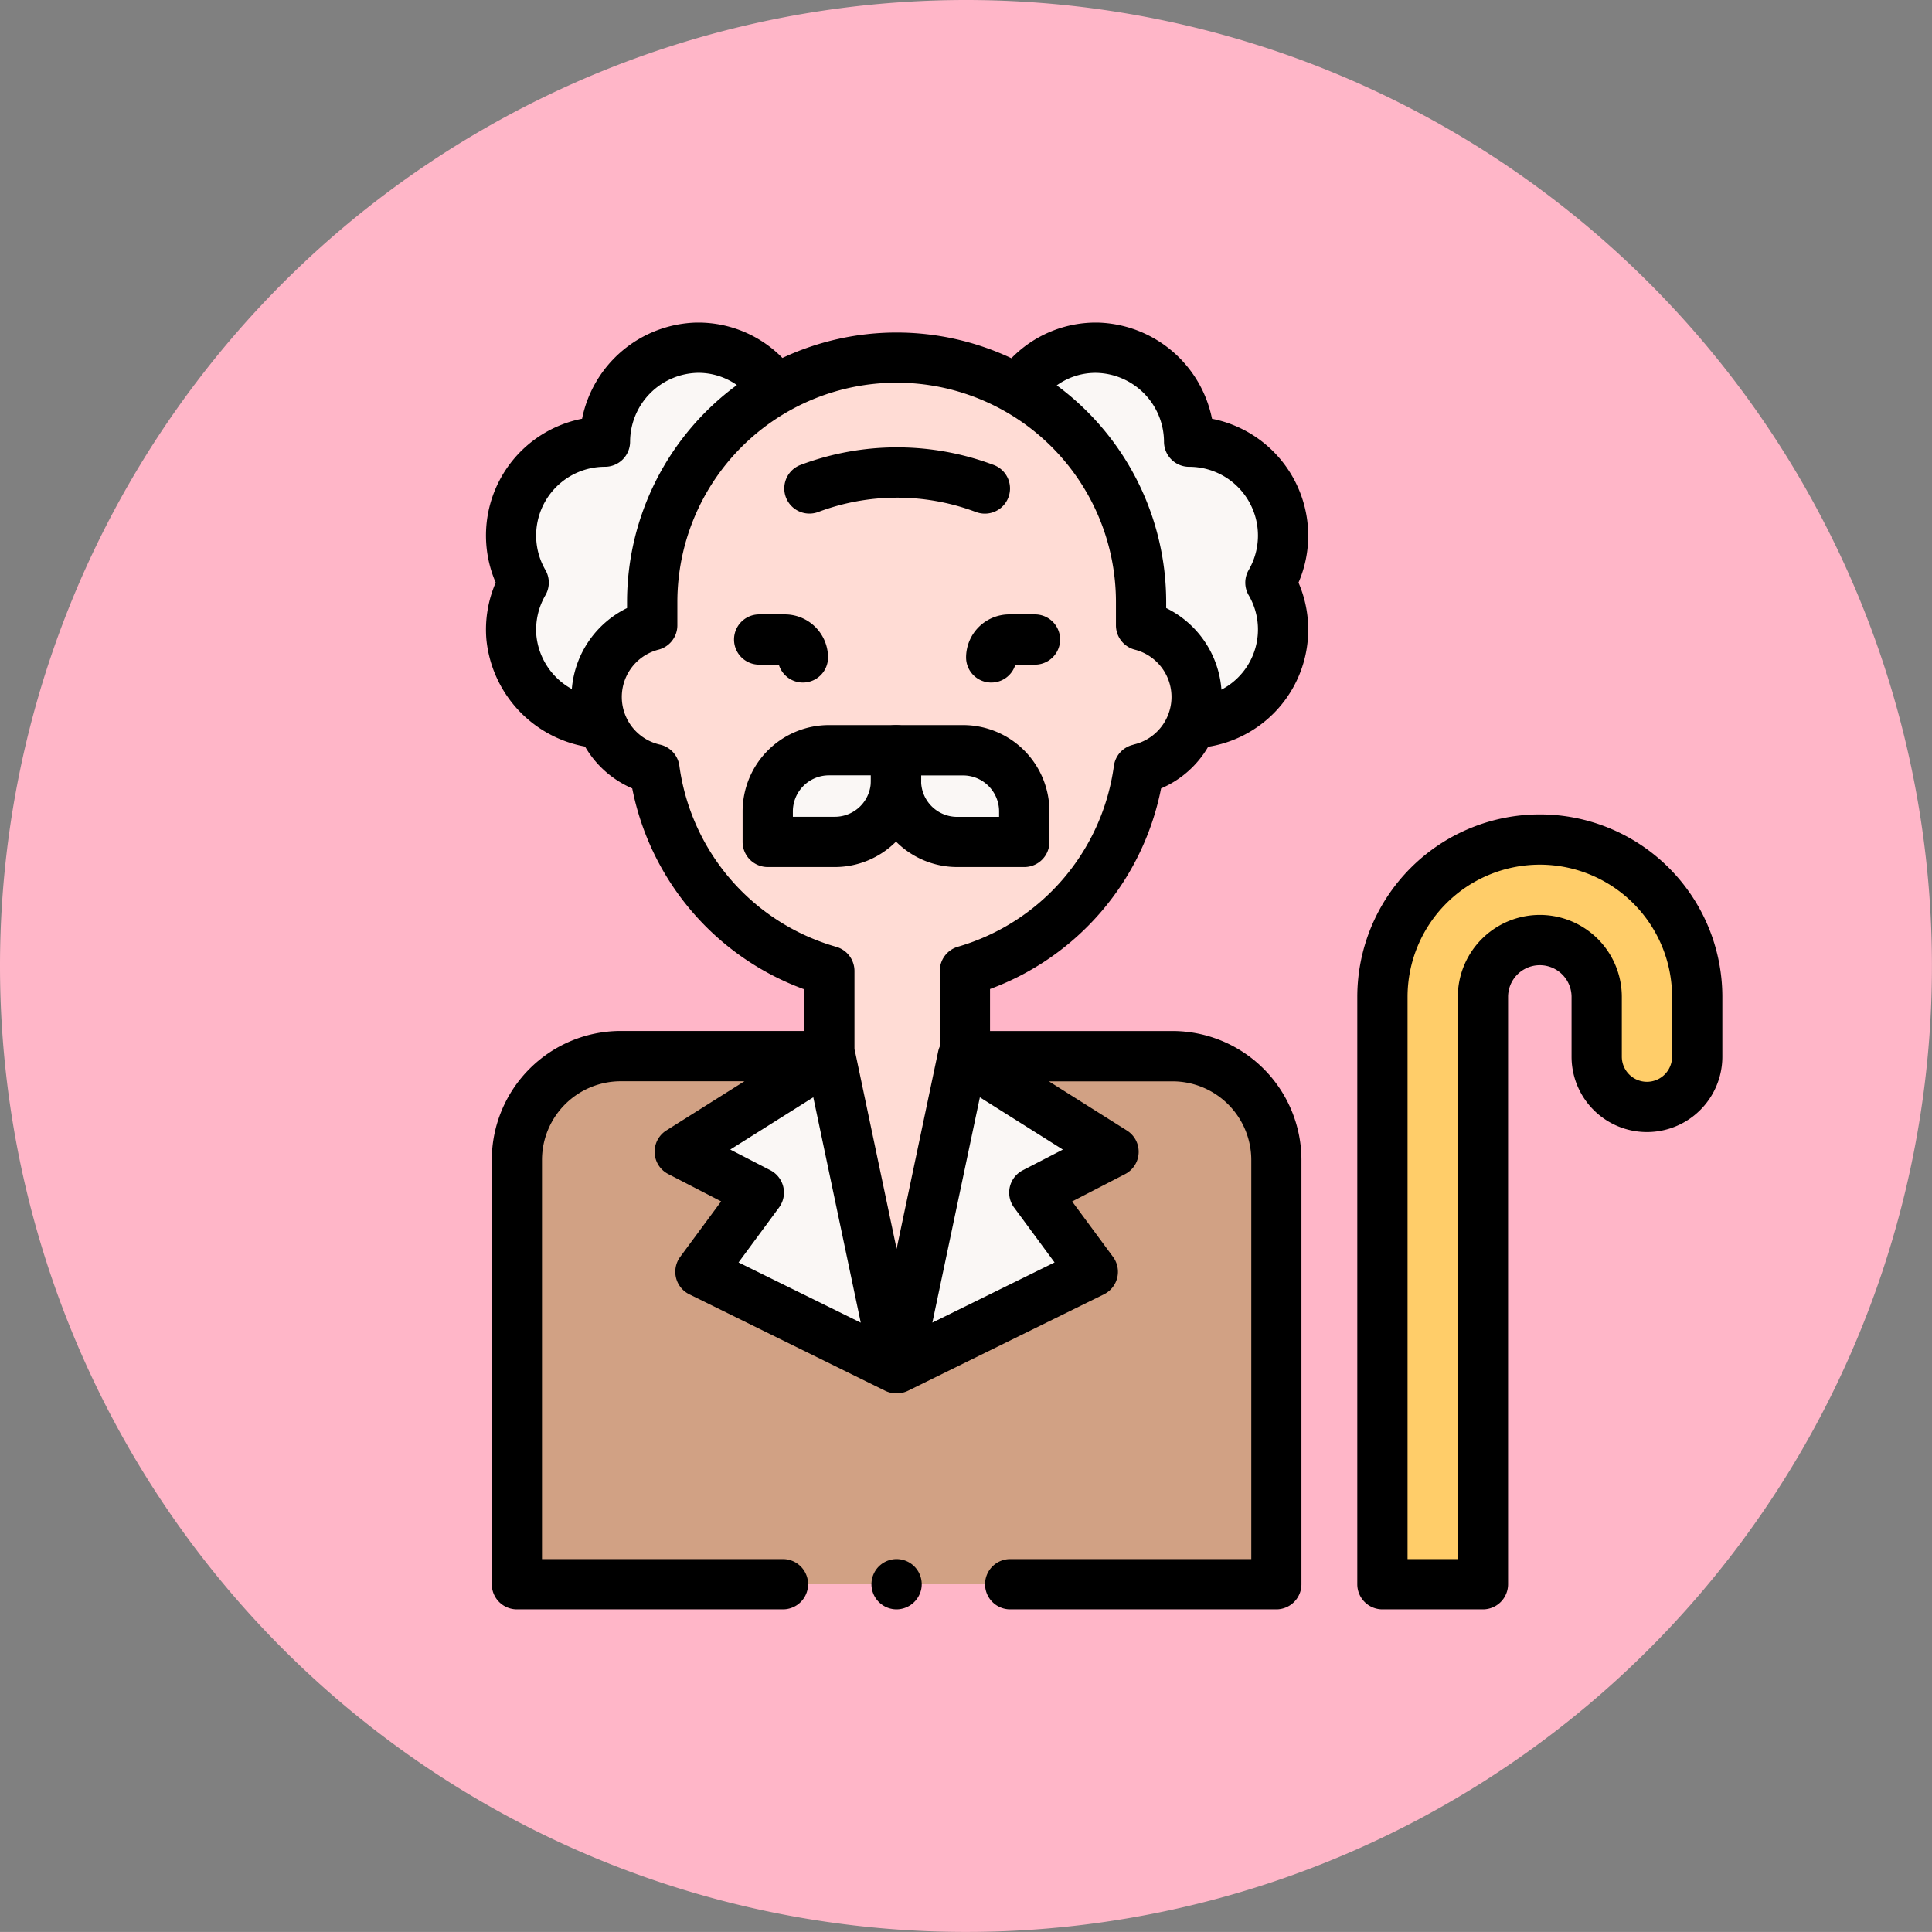 <svg xmlns="http://www.w3.org/2000/svg" width="71.574" height="71.572" viewBox="0 0 71.574 71.572">
  <rect x="0" y="0" width="71.574" height="71.572" fill="#808080" stroke="none"/>
  <g id="Grupo_1135310" data-name="Grupo 1135310" transform="translate(-370 -23974.865)">
    <g id="Grupo_1135219" data-name="Grupo 1135219" transform="translate(370 23974.865)">
      <g id="Grupo_1106733" data-name="Grupo 1106733" transform="translate(0 0)">
        <path id="Trazado_861606" data-name="Trazado 861606" d="M35.787,0A35.786,35.786,0,1,1,0,35.786,35.787,35.787,0,0,1,35.787,0Z" fill="#ffb6c8"/>
      </g>
    </g>
    <g id="man_2346150" transform="translate(377.996 23986.816)">
      <g id="Grupo_1135305" data-name="Grupo 1135305" transform="translate(10.935 0.931)">
        <path id="Trazado_939496" data-name="Trazado 939496" d="M228.914,23.907a3.534,3.534,0,0,0,3.226-3.185,3.461,3.461,0,0,0-.458-2.02,3.477,3.477,0,0,0-3.011-5.221,3.454,3.454,0,0,0-6.279-2.014" transform="translate(-203.549 -10)" fill="#faf7f5"/>
        <path id="Trazado_939497" data-name="Trazado 939497" d="M23.294,23.911a3.536,3.536,0,0,1-3.277-3.189,3.461,3.461,0,0,1,.458-2.02,3.477,3.477,0,0,1,3.011-5.221,3.454,3.454,0,0,1,6.3-1.991" transform="translate(-20.005 -10)" fill="#faf7f5"/>
        <g id="Grupo_1135296" data-name="Grupo 1135296" transform="translate(0.217 26.244)">
          <path id="Trazado_939498" data-name="Trazado 939498" d="M50.47,311.437H22.335V295.719a3.846,3.846,0,0,1,3.846-3.846H46.624a3.846,3.846,0,0,1,3.846,3.846v15.718Z" transform="translate(-22.335 -291.873)" fill="#d1a184"/>
        </g>
        <g id="Grupo_1135297" data-name="Grupo 1135297" transform="translate(3.173 0.368)">
          <path id="Trazado_939499" data-name="Trazado 939499" d="M74.252,23.876V23.01a9.055,9.055,0,1,0-18.11,0v.866a2.74,2.74,0,0,0,.082,5.328A9.065,9.065,0,0,0,62.7,36.682v3.2l.042-.026L64.91,50.127h.573l2.163-10.274.081.051V36.671A9.065,9.065,0,0,0,74.17,29.2a2.74,2.74,0,0,0,.083-5.328Z" transform="translate(-54.085 -13.955)" fill="#ffdcd5"/>
        </g>
        <g id="Grupo_1135300" data-name="Grupo 1135300" transform="translate(9.511 14.914)">
          <g id="Grupo_1135298" data-name="Grupo 1135298" transform="translate(4.751)">
            <path id="Trazado_939500" data-name="Trazado 939500" d="M177.942,173.578h-2.488a2.264,2.264,0,0,1-2.263-2.266v-1.128h2.485a2.266,2.266,0,0,1,2.266,2.266v1.128Z" transform="translate(-173.191 -170.184)" fill="#faf7f5"/>
          </g>
          <g id="Grupo_1135299" data-name="Grupo 1135299">
            <path id="Trazado_939501" data-name="Trazado 939501" d="M122.161,173.578h2.488a2.264,2.264,0,0,0,2.263-2.266v-1.128h-2.485a2.266,2.266,0,0,0-2.266,2.266v1.128Z" transform="translate(-122.161 -170.184)" fill="#faf7f5"/>
          </g>
        </g>
        <g id="Grupo_1135302" data-name="Grupo 1135302" transform="translate(32.283 18.22)">
          <g id="Grupo_1135301" data-name="Grupo 1135301">
            <path id="Trazado_939502" data-name="Trazado 939502" d="M370.46,211.521a2.107,2.107,0,0,1,4.214,0v2.213a1.862,1.862,0,1,0,3.724,0v-2.213a5.831,5.831,0,0,0-11.662,0v21.757h3.724Z" transform="translate(-366.736 -205.69)" fill="#ffcd69"/>
          </g>
        </g>
        <g id="Grupo_1135304" data-name="Grupo 1135304" transform="translate(6.252 26.267)">
          <path id="Trazado_939503" data-name="Trazado 939503" d="M181.675,295.634l-5.583-3.518-2.428,11.53,7.243-3.567-2.164-2.931Z" transform="translate(-165.609 -292.116)" fill="#faf7f5"/>
          <g id="Grupo_1135303" data-name="Grupo 1135303">
            <path id="Trazado_939504" data-name="Trazado 939504" d="M87.151,295.634l2.931,1.515-2.164,2.931,7.243,3.567-2.428-11.53Z" transform="translate(-87.151 -292.116)" fill="#faf7f5"/>
          </g>
        </g>
      </g>
      <g id="Grupo_1135309" data-name="Grupo 1135309" transform="translate(10.004 0)">
        <path id="Trazado_939505" data-name="Trazado 939505" d="M164.373,493.888a.931.931,0,1,1,.911-.742A.94.94,0,0,1,164.373,493.888Z" transform="translate(-149.157 -446.218)"/>
        <g id="Grupo_1135306" data-name="Grupo 1135306" transform="translate(17.79 10.81)">
          <path id="Trazado_939506" data-name="Trazado 939506" d="M202.005,118.627a.931.931,0,0,1-.931-.931,1.6,1.6,0,0,1,1.594-1.594h.958a.931.931,0,1,1,0,1.862H202.9A.931.931,0,0,1,202.005,118.627Zm.931-.931h0Z" transform="translate(-201.074 -116.102)"/>
        </g>
        <g id="Grupo_1135307" data-name="Grupo 1135307" transform="translate(9.194 10.81)">
          <path id="Trazado_939507" data-name="Trazado 939507" d="M111.3,118.627a.931.931,0,0,1-.892-.663h-.729a.931.931,0,0,1,0-1.862h.958a1.6,1.6,0,0,1,1.594,1.594A.931.931,0,0,1,111.3,118.627Zm-.931-.931h0Z" transform="translate(-108.749 -116.102)"/>
        </g>
        <g id="Grupo_1135308" data-name="Grupo 1135308" transform="translate(11.048 4.62)">
          <path id="Trazado_939508" data-name="Trazado 939508" d="M129.6,52.072a.931.931,0,0,1-.328-1.8,10.157,10.157,0,0,1,7.087-.028l.069.025a.931.931,0,0,1-.643,1.748l-.069-.025a8.3,8.3,0,0,0-5.788.023A.931.931,0,0,1,129.6,52.072Z" transform="translate(-128.668 -49.617)"/>
        </g>
        <path id="Trazado_939509" data-name="Trazado 939509" d="M40.469,7.893a4.419,4.419,0,0,0-3.564-4.33A4.439,4.439,0,0,0,32.66,0h-.079a4.37,4.37,0,0,0-3.108,1.32,9.979,9.979,0,0,0-8.483-.01A4.365,4.365,0,0,0,17.893,0h-.08a4.439,4.439,0,0,0-4.245,3.562,4.407,4.407,0,0,0-3.2,6.07,4.388,4.388,0,0,0-.346,2.094,4.482,4.482,0,0,0,3.656,3.981,3.706,3.706,0,0,0,1.748,1.549A9.978,9.978,0,0,0,21.8,24.7v1.542H15a4.782,4.782,0,0,0-4.777,4.777V46.739a.931.931,0,0,0,.931.931H21.01a.931.931,0,1,0,0-1.862H12.083V31.021A2.918,2.918,0,0,1,15,28.106h4.583L16.69,29.928a.931.931,0,0,0,.069,1.615l1.961,1.013-1.515,2.053A.931.931,0,0,0,17.543,36l7.243,3.567a.931.931,0,0,0,.411.1h.044a.931.931,0,0,0,.411-.1L32.9,36a.931.931,0,0,0,.338-1.388l-1.515-2.053,1.961-1.013a.931.931,0,0,0,.069-1.615l-2.891-1.822h4.583a2.918,2.918,0,0,1,2.915,2.915V45.808H29.428a.931.931,0,1,0,0,1.862h9.859a.931.931,0,0,0,.931-.931V31.021a4.782,4.782,0,0,0-4.777-4.777h-6.76V24.689a9.986,9.986,0,0,0,6.337-7.432,3.7,3.7,0,0,0,1.744-1.542,4.394,4.394,0,0,0,3.347-6.082,4.4,4.4,0,0,0,.36-1.74ZM11.874,11.579a2.54,2.54,0,0,1,.336-1.48.931.931,0,0,0,0-.933,2.546,2.546,0,0,1,2.206-3.824.931.931,0,0,0,.931-.931,2.562,2.562,0,0,1,2.5-2.549,2.473,2.473,0,0,1,1.456.452,9.979,9.979,0,0,0-4.069,8.04v.221a3.67,3.67,0,0,0-2.046,3,2.547,2.547,0,0,1-1.315-2Zm7.491,23.239,1.5-2.035a.931.931,0,0,0-.322-1.38l-1.485-.767L22.134,28.7l1.758,8.349Zm10.207-2.035,1.5,2.035-4.527,2.229L28.305,28.7l3.074,1.937-1.485.767a.931.931,0,0,0-.322,1.38ZM33.99,15.639a.931.931,0,0,0-.72.783,8.119,8.119,0,0,1-5.779,6.7.931.931,0,0,0-.671.894v2.8a.929.929,0,0,0-.061.188L25.22,34.315l-1.539-7.309q-.009-.043-.022-.085V24.026a.931.931,0,0,0-.675-.9,8.115,8.115,0,0,1-5.812-6.709.931.931,0,0,0-.72-.783,1.809,1.809,0,0,1-.054-3.517.931.931,0,0,0,.7-.9v-.866a8.124,8.124,0,0,1,16.248,0v.866a.931.931,0,0,0,.7.9,1.809,1.809,0,0,1-.055,3.517Zm4.273-5.54a2.514,2.514,0,0,1-1.009,3.5,3.669,3.669,0,0,0-2.047-3.024v-.221a9.978,9.978,0,0,0-4.054-8.028,2.462,2.462,0,0,1,1.473-.463,2.562,2.562,0,0,1,2.5,2.549.931.931,0,0,0,.931.931,2.546,2.546,0,0,1,2.206,3.824A.931.931,0,0,0,38.263,10.1Z" transform="translate(-10.004 0)"/>
        <path id="Trazado_939510" data-name="Trazado 939510" d="M361.391,225.139h-3.724a.931.931,0,0,1-.931-.931V202.451a6.762,6.762,0,0,1,13.524,0v2.213a2.793,2.793,0,0,1-5.586,0v-2.213a1.176,1.176,0,0,0-2.352,0v21.757A.931.931,0,0,1,361.391,225.139Zm-2.793-1.862h1.862V202.451a3.038,3.038,0,0,1,6.076,0v2.213a.931.931,0,1,0,1.862,0v-2.213a4.9,4.9,0,0,0-9.8,0Z" transform="translate(-324.453 -177.469)"/>
        <path id="Trazado_939511" data-name="Trazado 939511" d="M115.579,165.44h-2.488a.931.931,0,0,1-.931-.931v-1.128a3.2,3.2,0,0,1,3.2-3.2h2.485a.931.931,0,0,1,.931.931v1.128A3.2,3.2,0,0,1,115.579,165.44Zm-1.557-1.862h1.557a1.335,1.335,0,0,0,1.332-1.335v-.2h-1.554a1.336,1.336,0,0,0-1.335,1.335Z" transform="translate(-102.649 -145.27)"/>
        <path id="Trazado_939512" data-name="Trazado 939512" d="M168.871,165.441h-2.488a3.2,3.2,0,0,1-3.194-3.2v-1.128a.931.931,0,0,1,.931-.931h2.485a3.2,3.2,0,0,1,3.2,3.2v1.128A.931.931,0,0,1,168.871,165.441Zm-3.82-3.394v.2a1.335,1.335,0,0,0,1.332,1.335h1.557v-.2a1.336,1.336,0,0,0-1.335-1.335Z" transform="translate(-148.927 -145.271)"/>
      </g>
    </g>
  </g>
</svg>
